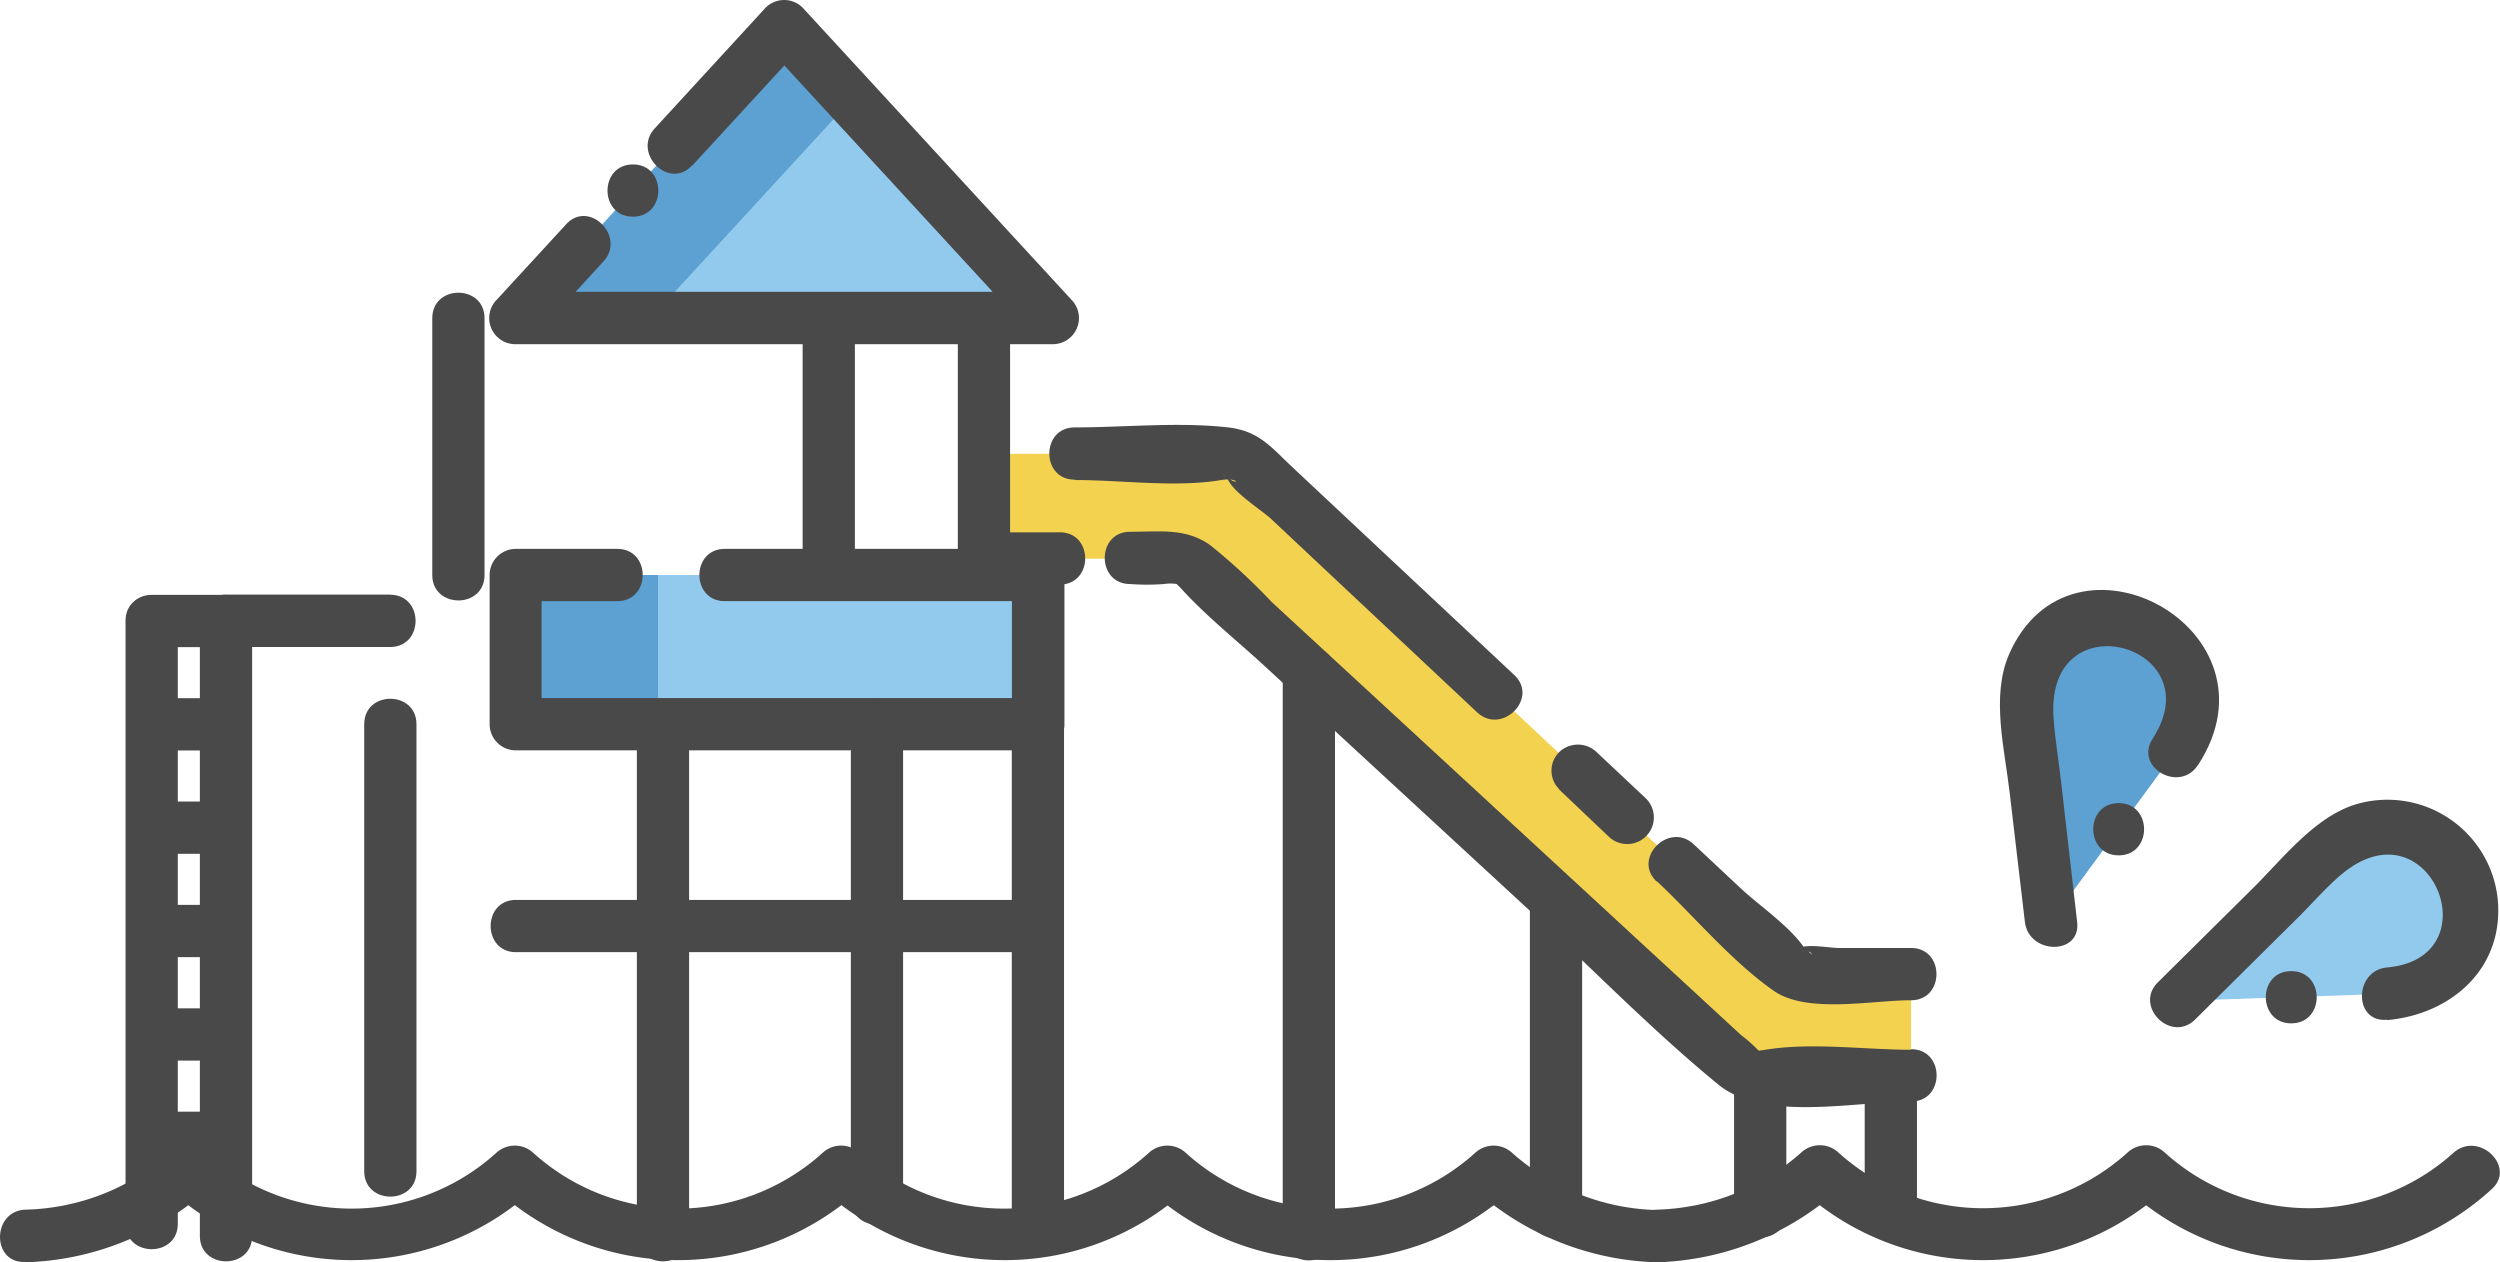 <?xml version="1.0" standalone="no"?><!DOCTYPE svg PUBLIC "-//W3C//DTD SVG 1.1//EN" "http://www.w3.org/Graphics/SVG/1.1/DTD/svg11.dtd"><svg t="1575526591986" class="icon" viewBox="0 0 2028 1024" version="1.1" xmlns="http://www.w3.org/2000/svg" p-id="10050" xmlns:xlink="http://www.w3.org/1999/xlink" width="396.094" height="200"><defs><style type="text/css"></style></defs><path d="M20.559 1023.977a231.338 231.338 0 0 0 147.408-58.815H137.764a218.939 218.939 0 0 0 294.815 0H402.695a218.939 218.939 0 0 0 294.815 0H667.627a218.939 218.939 0 0 0 294.815 0h-30.626a219.045 219.045 0 0 0 294.921 0h-30.202a231.126 231.126 0 0 0 147.408 58.815c27.447 1.166 27.447-41.541 0-42.389a183.65 183.65 0 0 1-117.206-46.31 22.148 22.148 0 0 0-30.202 0 174.855 174.855 0 0 1-234.517 0 22.148 22.148 0 0 0-30.202 0 174.855 174.855 0 0 1-234.517 0 21.936 21.936 0 0 0-30.096 0 174.855 174.855 0 0 1-234.517 0 22.148 22.148 0 0 0-30.202 0 174.855 174.855 0 0 1-234.517 0 21.936 21.936 0 0 0-30.096 0 183.438 183.438 0 0 1-117.312 45.992c-27.341 1.166-27.447 43.873 0 42.389z" fill="#49494A" p-id="10051"></path><path d="M1343.943 1023.977a231.338 231.338 0 0 0 147.408-58.815h-30.202a219.045 219.045 0 0 0 294.921 0h-30.202a218.939 218.939 0 0 0 294.815 0c21.194-18.015-9.432-48.112-30.202-30.202a174.749 174.749 0 0 1-234.411 0 22.148 22.148 0 0 0-30.202 0 174.855 174.855 0 0 1-234.517 0 22.148 22.148 0 0 0-30.202 0 183.438 183.438 0 0 1-117.206 46.31c-27.341 1.166-27.553 43.873 0 42.389zM842.481 730.009h-423.89c-27.447 0-27.447 42.389 0 42.389h423.89c27.553 0 27.553-42.389 0-42.389z" fill="#49494A" p-id="10052"></path><path d="M1550.271 872.966h-133.313L962.124 453.209H798.397v-85.096h207.388l449.535 421.876h94.951v82.976z" fill="#F3D24F" p-id="10053"></path><path d="M1550.271 851.559c-37.62 0-81.175-6.146-118.053 0-22.784 3.815-4.557 1.272-2.861 3.815a107.244 107.244 0 0 0-16.85-15.578l-176.974-163.304-203.891-188.101a494.574 494.574 0 0 0-50.231-46.416c-19.923-13.776-40.164-10.597-64.643-10.597-27.447 0-27.447 42.389 0 42.389a183.968 183.968 0 0 0 27.553 0c14.412-2.225 21.194 6.04 3.391-5.617a82.235 82.235 0 0 1 12.611 11.657c19.711 21.194 42.389 39.316 63.583 58.709l211.945 195.519c52.35 48.217 102.899 100.568 158.005 145.712 37.196 30.52 110.423 13.776 156.521 13.776 27.447 0 27.447-42.389 0-42.389z" fill="#49494A" p-id="10054"></path><path d="M1344.049 714.855c30.626 28.719 60.192 64.537 94.527 88.699 26.917 19.075 79.691 7.842 111.695 7.842 27.447 0 27.447-42.389 0-42.389h-58.603c-6.994 0-25.751-3.497-31.792 0-9.538 5.511 9.008-1.272 9.961 5.828 0-1.166-5.299-4.663-5.723-5.299-12.399-18.439-36.772-34.547-52.986-49.807l-37.09-34.759c-20.029-18.863-50.231 11.339-30.096 30.202zM1264.569 640.25l40.164 38.15a21.194 21.194 0 0 0 30.52-30.626l-40.164-37.726a21.936 21.936 0 0 0-30.202 0 21.194 21.194 0 0 0 0 30.202zM872.577 389.413c37.514 0 81.069 6.252 118.053 0 16.32-2.755 15.578 7.842 0-5.934 1.378 1.272 4.663 3.391 5.193 4.875 4.133 10.597 26.175 24.586 34.441 31.792l167.966 157.687c20.029 18.757 50.231-11.339 30.202-30.202L1049.127 379.664c-18.227-17.062-27.765-30.096-52.986-32.957-40.376-4.557-83.612 0-124.306 0-27.447 0-27.553 42.389 0 42.389zM859.649 431.802h-61.252c-27.553 0-27.553 42.389 0 42.389h61.252c27.553 0 27.553-42.389 0-42.389z" fill="#49494A" p-id="10055"></path><path d="M853.82 258.114H418.379L636.153 21.477l217.667 236.637z" fill="#92CAEE" p-id="10056"></path><path d="M636.577 21.477L418.803 258.114H527.743L690.941 80.61l-54.364-59.133z" fill="#5DA1D3" p-id="10057"></path><path d="M561.654 134.232l89.865-97.707H620.999l217.773 236.637 15.048-36.455H418.379l15.154 36.455L489.487 212.121c18.545-20.135-11.551-50.443-30.202-30.202l-55.953 60.828a21.194 21.194 0 0 0 15.048 36.455h435.441A21.194 21.194 0 0 0 868.974 242.959L651.201 6.323a21.194 21.194 0 0 0-30.202 0L531.24 104.03c-18.651 20.135 11.445 50.443 30.096 30.202z" fill="#49494A" p-id="10058"></path><path d="M513.437 175.773c27.447 0 27.447-42.389 0-42.389s-27.553 42.389 0 42.389z" fill="#49494A" p-id="10059"></path><path d="M418.379 466.455h423.678v121.021H418.379z" fill="#92CAEE" p-id="10060"></path><path d="M414.034 466.455h119.749v121.021h-119.749z" fill="#5DA1D3" p-id="10061"></path><path d="M587.723 487.65h254.334l-21.194-21.194v121.021l21.194-21.194h-423.89l21.194 21.194V466.455l-21.194 21.194h82.553c27.447 0 27.553-42.389 0-42.389h-82.341a21.194 21.194 0 0 0-21.194 21.194v121.021a21.194 21.194 0 0 0 21.194 21.194h423.89a21.194 21.194 0 0 0 21.194-21.194V466.455a21.194 21.194 0 0 0-21.194-21.194h-254.334c-27.447 0-27.447 42.389 0 42.389z" fill="#49494A" p-id="10062"></path><path d="M820.757 587.476V997.377c0 27.447 42.389 27.553 42.389 0V587.476c0-27.447-42.389-27.553-42.389 0zM690.199 587.476v385.316c0 27.447 42.389 27.553 42.389 0V587.476c0-27.447-42.389-27.553-42.389 0zM516.616 587.476v415.094c0 27.447 42.389 27.553 42.389 0V587.476c0-27.447-42.389-27.553-42.389 0zM350.663 258.114V466.455c0 27.447 42.389 27.553 42.389 0V258.114c0-27.553-42.389-27.553-42.389 0zM651.095 258.114V466.455c0 27.447 42.389 27.553 42.389 0V258.114c0-27.553-42.389-27.553-42.389 0zM776.99 258.114V466.455c0 27.447 42.389 27.553 42.389 0V258.114c0-27.553-42.389-27.553-42.389 0zM337.84 950.114V587.476c0-27.447-42.389-27.553-42.389 0v362.638c0 27.447 42.389 27.447 42.389 0zM123.14 524.952h60.192c27.447 0 27.447-42.389 0-42.389h-60.192c-27.447 0-27.447 42.389 0 42.389z" fill="#49494A" p-id="10063"></path><path d="M316.434 482.351H183.332a21.194 21.194 0 0 0-21.194 21.194v499.024c0 27.447 42.389 27.553 42.389 0V503.652l-21.194 21.194h133.101c27.553 0 27.553-42.389 0-42.389zM101.84 503.652v489.063c0 27.447 42.389 27.553 42.389 0V503.652c0-27.447-42.389-27.553-42.389 0z" fill="#49494A" p-id="10064"></path><path d="M123.14 608.776h60.192c27.447 0 27.447-42.389 0-42.389h-60.192c-27.447 0-27.447 42.389 0 42.389zM123.14 692.601h60.192c27.447 0 27.447-42.389 0-42.389h-60.192c-27.447 0-27.447 42.389 0 42.389zM123.14 776.425h60.192c27.447 0 27.447-42.389 0-42.389h-60.192c-27.447 0-27.447 42.389 0 42.389zM123.14 860.355h60.192c27.447 0 27.447-42.389 0-42.389h-60.192c-27.447 0-27.447 42.389 0 42.389zM123.14 944.179h60.192c27.447 0 27.447-42.389 0-42.389h-60.192c-27.447 0-27.447 42.389 0 42.389zM1040.544 545.193v456.635c0 27.447 42.389 27.447 42.389 0V545.193c0-27.447-42.389-27.447-42.389 0zM1241.044 733.082v250.731c0 27.447 42.389 27.447 42.389 0V733.082c0-27.447-42.389-27.447-42.389 0zM1406.679 872.966v110.317c0 27.447 42.389 27.553 42.389 0V872.966c0-27.447-42.389-27.553-42.389 0zM1512.651 872.966v110.317c0 27.447 42.389 27.553 42.389 0V872.966c0-27.447-42.389-27.553-42.389 0z" fill="#49494A" p-id="10065"></path><path d="M1936.435 806.203a69.942 69.942 0 0 0 27.871-5.511 68.352 68.352 0 1 0-54.046-125.471 69.306 69.306 0 0 0-23.208 16.426L1765.607 811.926z" fill="#92CAEE" p-id="10066"></path><path d="M1858.651 830.153c27.553 0 27.553-42.389 0-42.389s-27.447 42.389 0 42.389z" fill="#49494A" p-id="10067"></path><path d="M1936.435 827.504c52.35-4.663 95.375-42.389 89.653-98.766a89.971 89.971 0 0 0-115.616-76.088c-33.381 10.597-59.027 44.296-83.188 68.14l-76.83 76.088c-19.499 19.287 10.597 49.489 30.202 30.202l82.976-82.235c12.081-11.869 23.632-25.539 36.772-36.349 71.108-58.179 121.974 68.67 36.031 76.3-27.129 2.437-27.341 45.144 0 42.389z" fill="#49494A" p-id="10068"></path><path d="M1764.654 609.73a67.504 67.504 0 0 0 12.929-25.327 68.352 68.352 0 0 0-132.148-34.971 66.339 66.339 0 0 0-1.272 28.401l19.499 169.556z" fill="#5DA1D3" p-id="10069"></path><path d="M1718.662 693.872c27.447 0 27.553-42.389 0-42.389s-27.447 42.389 0 42.389z" fill="#49494A" p-id="10070"></path><path d="M1783.093 620.539c71.637-110.105-103.217-204.421-153.342-89.759-14.836 34.123-3.497 77.148 0.53 112.543l12.293 104.383c3.073 27.023 45.886 27.341 42.389 0l-13.035-113.814c-2.013-17.591-5.087-35.395-6.146-52.986-5.617-95.375 129.71-57.437 80.433 18.333-15.048 23.102 21.936 44.508 36.878 21.194z" fill="#49494A" p-id="10071"></path></svg>